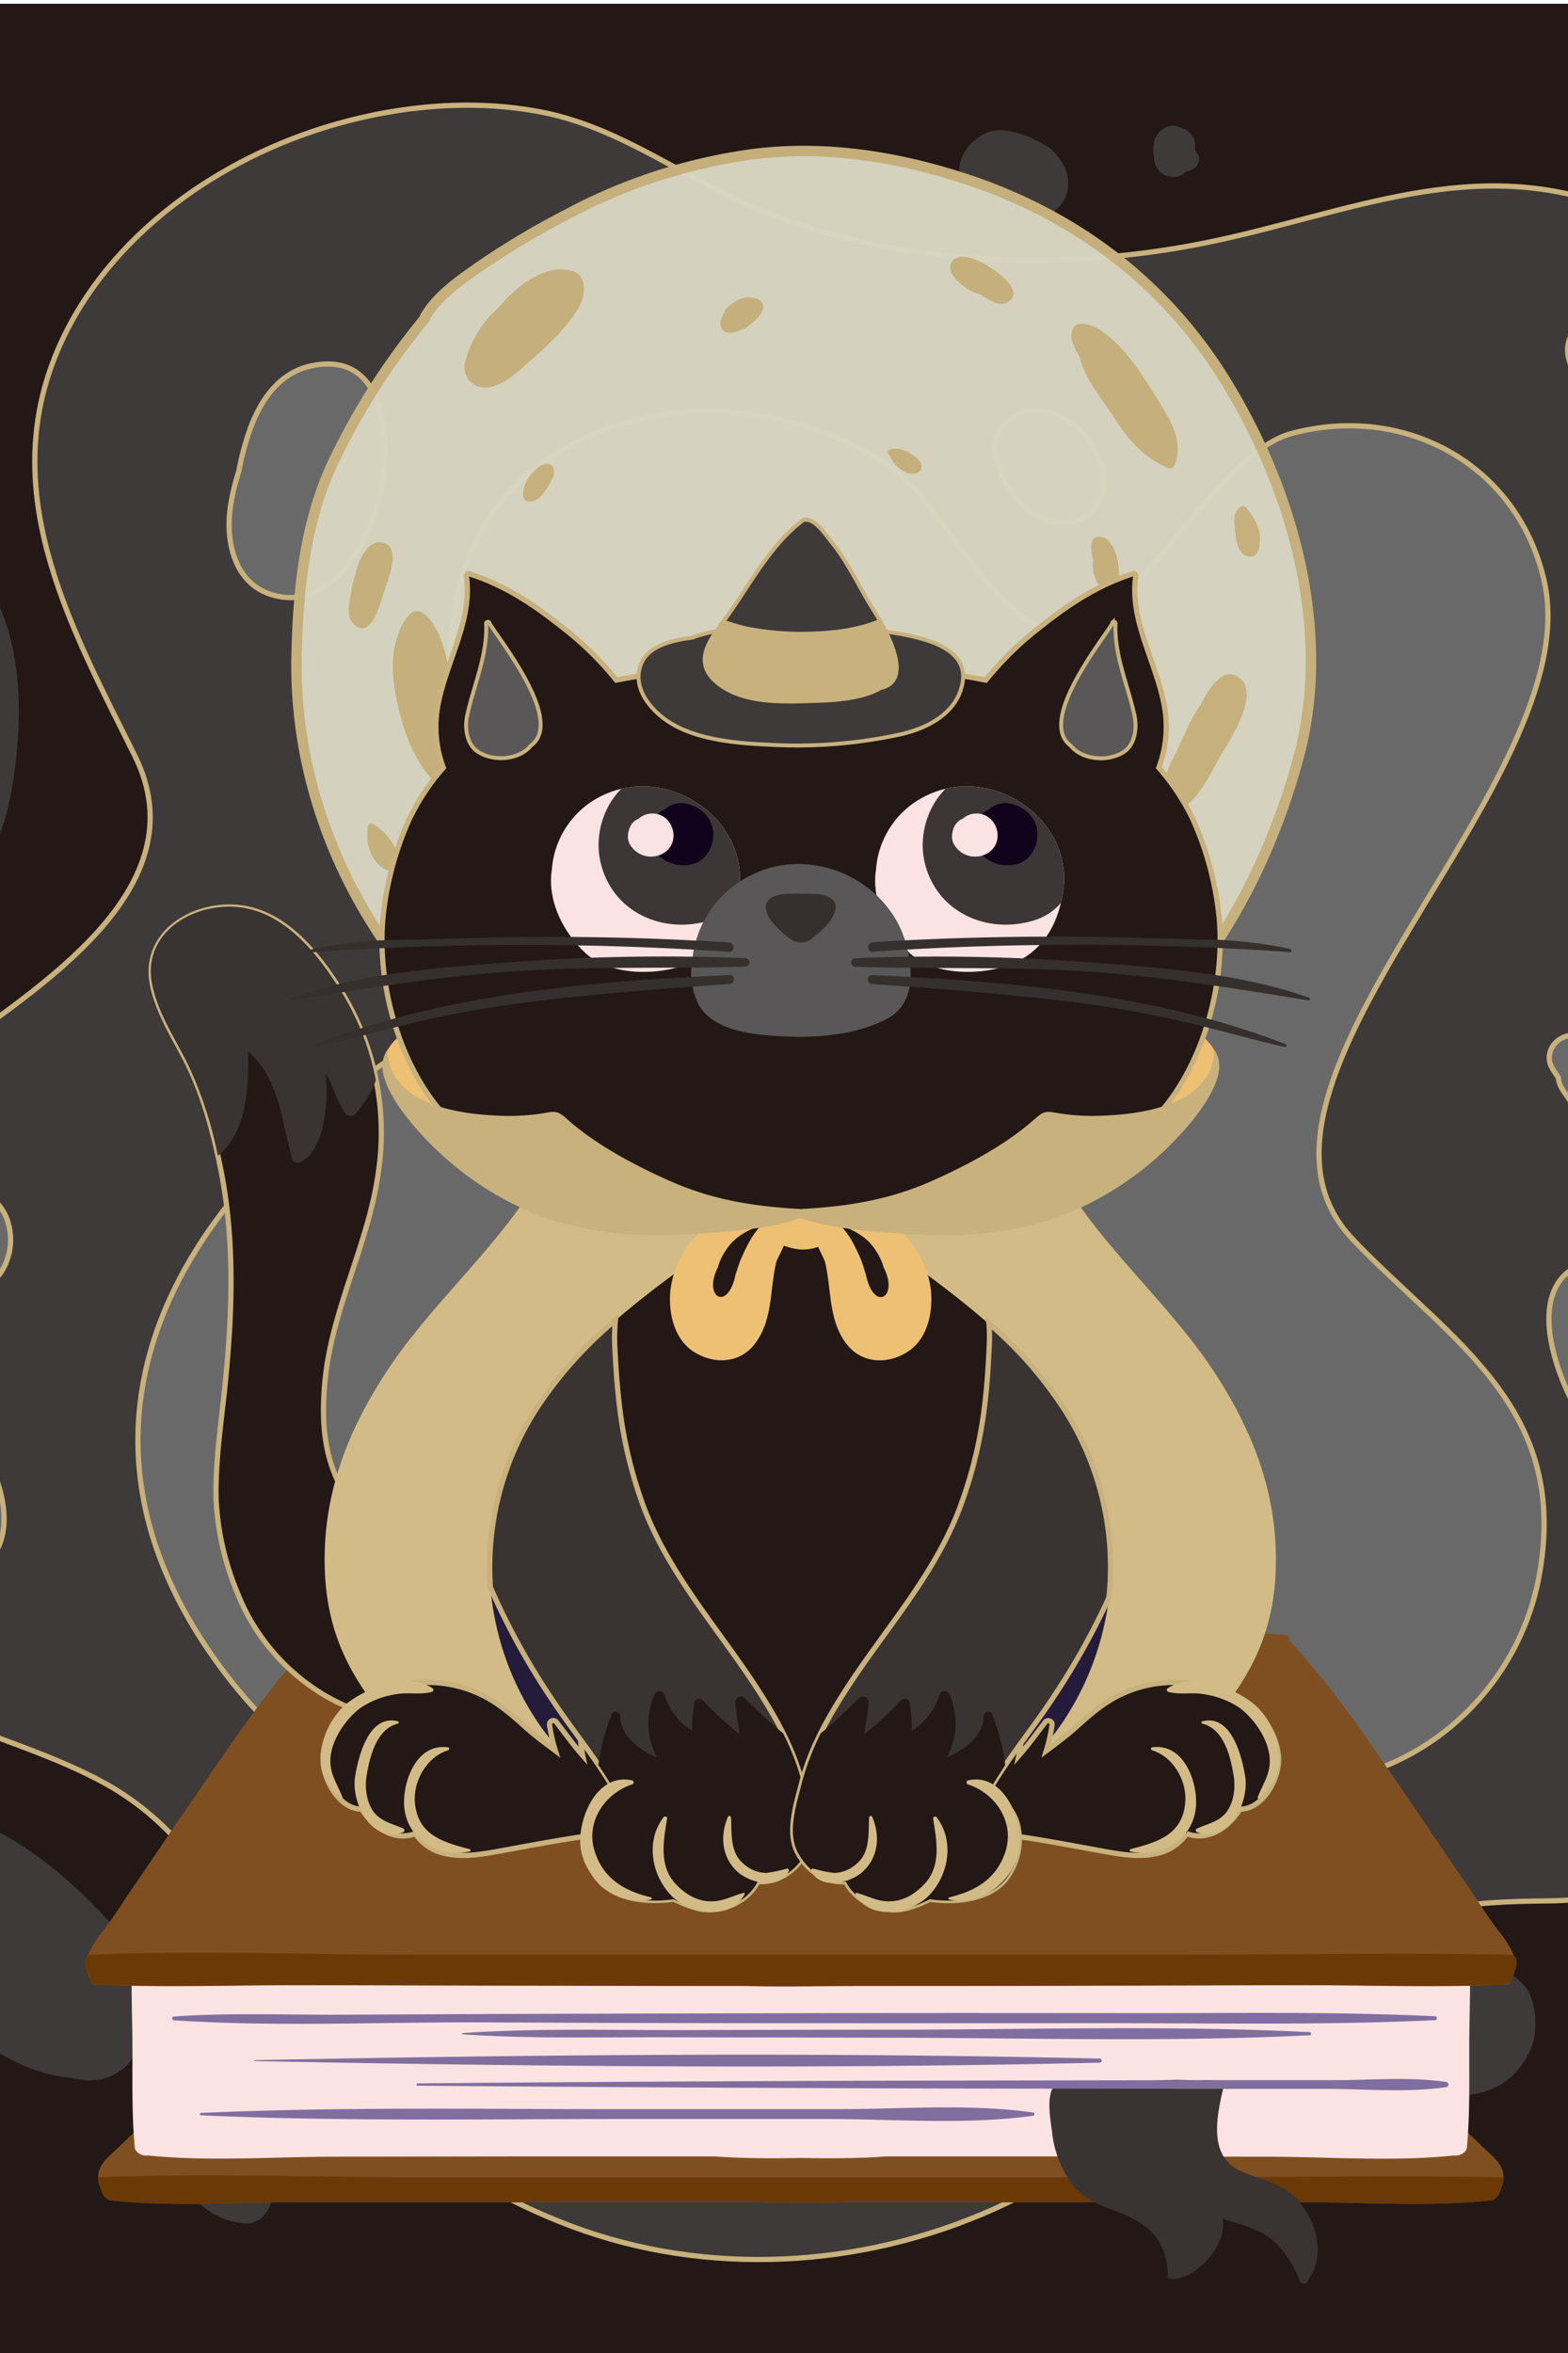 <svg id="圖層_1" data-name="圖層 1" xmlns="http://www.w3.org/2000/svg" xmlns:xlink="http://www.w3.org/1999/xlink" viewBox="0 0 300 450"><defs><style>.cls-1,.cls-27{fill:none;}.cls-14,.cls-2{fill:#231815;}.cls-19,.cls-3,.cls-4{fill:#3e3a39;}.cls-14,.cls-18,.cls-19,.cls-26,.cls-27,.cls-3,.cls-5,.cls-7{stroke:#c8b17d;stroke-miterlimit:10;}.cls-5{fill:#6a6969;}.cls-6{opacity:0.98;}.cls-7{fill:#d7d5c1;stroke-width:2px;}.cls-8{fill:#c8b17d;}.cls-9{fill:#7f4f21;}.cls-10{fill:#fbe2e3;}.cls-11{fill:#6a3906;}.cls-12,.cls-26{fill:#393332;}.cls-13{fill:#806e9f;}.cls-15{fill:#251b3a;}.cls-16{fill:#d2bb87;}.cls-17{fill:#eec073;}.cls-18,.cls-24{fill:#595757;}.cls-18,.cls-19{stroke-width:0.75px;}.cls-20{clip-path:url(#clip-path);}.cls-21{fill:#3c3736;}.cls-22{fill:#12031c;}.cls-23{clip-path:url(#clip-path-2);}.cls-25{fill:#352f2d;}</style><clipPath id="clip-path"><path class="cls-1" d="M114.58,152.48a17.06,17.06,0,0,0-9,13.88c-.93,5.85,2.23,12.12,6.54,16,4.63,4.19,13.22,4.21,18.79,2.24,6.63-2.35,9.67-8.06,10.51-14.47C143.26,156.29,127.16,145.75,114.58,152.48Z"/></clipPath><clipPath id="clip-path-2"><path class="cls-1" d="M176.6,152.48a17,17,0,0,0-9,13.88c-.92,5.85,2.23,12.12,6.54,16,4.63,4.19,13.22,4.21,18.79,2.24,6.63-2.35,9.67-8.06,10.52-14.47C205.27,156.29,189.17,145.75,176.6,152.48Z"/></clipPath></defs><rect class="cls-2" x="-72.17" y="0.72" width="450.78" height="450.78"/><path class="cls-3" d="M356.23,266.34c-4-13.39-10.92-25.74-17.73-37.85-7.52-13.39-16.62-27.79-15-43.81,1.48-14.46,9-27.69,14.83-40.74,6-13.41,10.36-27.47,10.61-42.27C349.4,75.1,334.88,50.6,310,40.29c-27.61-11.44-52.5.79-79.73,6.23-28.83,5.77-62.38,4.29-89.3-8.35-12.42-5.84-23.5-14-37.21-16.7s-28.51-1.19-41.92,3c-21.78,6.83-42.61,22-51.31,43.72C-.33,95.34,13.9,120.58,25.8,144.55c12.7,25.55-19,44.46-36,57.15C-31.53,217.62-49.8,240.6-52.6,268c-2.77,27,13.58,46.69,36.79,58,11.65,5.66,24.43,8.77,35.8,15,12.5,6.88,19.93,17.47,26.81,29.62,14.14,25,35.22,44.93,62.57,55.15,26,9.74,55.56,8,80.79-3.3,26-11.66,43.07-33.09,65.94-48.93,12.88-8.92,24.87-9.86,40-10,14.33-.1,27.69-4.76,38.29-14.54,21.61-19.94,30.08-54.73,21.8-82.67C352.62,254.14,362.35,287,356.23,266.34Z"/><path class="cls-4" d="M-6.63,106.65c-8.64-8-21.72-7.48-27.64,3.39-4.2,7.71-4.12,18.22-2.53,27.3a70.33,70.33,0,0,0,.79,9.19c1.33,9.1,5.32,17.74,13.28,22.79A14.24,14.24,0,0,0-4.2,166.67C.51,161,2,153.74,2.89,146.62,4.61,133.33,3.8,116.3-6.63,106.65Z"/><path class="cls-4" d="M202.48,30.08c1.2,1.41-.49-.64-.57-.75a4.74,4.74,0,0,0-.69-.65,11.78,11.78,0,0,0-1.57-1.11c-.39-.22-2.21-1.16-1-.51a17.11,17.11,0,0,0-6.52-2.1c-3.76-.5-7.16,2.44-8.35,5.74a6.09,6.09,0,0,0,1.58,6,6.23,6.23,0,0,0,1.35,1,8.91,8.91,0,0,0,3.26,2.74c4.45,2,10.5,2.74,13.52-2C205.1,35.76,204.39,32.31,202.48,30.08Z"/><path class="cls-4" d="M201.91,29.33l0,0S201.9,29.31,201.91,29.33Z"/><path class="cls-4" d="M229.05,29.34a4.65,4.65,0,0,1-.45-.75,3.55,3.55,0,0,0-2.39-4.06l-.82-.3c-2-.74-3.87.82-4.52,2.57a8.13,8.13,0,0,0-.07,3.44,3.68,3.68,0,0,0,3.61,3.61,3.38,3.38,0,0,0,2.44-1,6,6,0,0,0,.86-.22C229,32.22,230,30.58,229.05,29.34Z"/><path class="cls-4" d="M27.67,379.76c-1.45-6.91-6.5-12.2-11.36-17-8.67-8.49-32.07-26.86-39.24-6.55-3.36,9.53,2.07,18.46,9.83,25.57a56.64,56.64,0,0,0,6.64,6.29c5.9,4.86,12.51,8.69,20.21,9.32,3.46.87,6.9.71,10.14-2.06a6,6,0,0,0,1.93-3.16A17,17,0,0,0,27.67,379.76Z"/><path class="cls-4" d="M292.22,380.54a10.43,10.43,0,0,0-14.44-2.68,25.59,25.59,0,0,0-4.36,4c-.17.1-.34.19-.51.3A9.9,9.9,0,0,0,269.5,394c3,7.15,10.94,8.25,17.29,4.87a14.09,14.09,0,0,0,6.28-7.57C294.21,388.4,293.92,383.09,292.22,380.54Z"/><path class="cls-4" d="M49.54,410.72c-1.53-2.7-3.84-4.63-5.32-7.15-2.72-4.63-10.25-5-12.86,0-1.93,3.73-1.38,7.31.3,11a10,10,0,0,0,4.22,4.39c2.79,3.45,6,5.78,10.92,6.26,2.89.27,5.19-2.6,5.24-5.24A18,18,0,0,0,49.54,410.72Z"/><path class="cls-5" d="M258.9,237.08c-28.36-29.36,45.26-87.61,36.54-126-5.06-22.26-26.72-34-48.36-28.17-15.57,4.17-32.25,41.13-45.75,37.76-12.91-3.23-21.42-26.19-33.56-33.17-19.15-11-43.89-12.57-62.75.13-20.38,13.73-21,37.72-16.78,59.7,4.43,23.37,23.39,33.86-3.09,48.76C41.24,220.8,6.2,265.86,39.76,315.43,70,360.1,126.7,367.72,165,331.47c37.06-35.07,47,14.23,88.22,9.32,20.65-2.46,37.33-18.78,41.18-39,6.15-32.43-16.46-44.95-35.52-64.68Z"/><path class="cls-5" d="M59.42,70c-6.75,1.5-10.28,7.74-12.16,13.81a53.18,53.18,0,0,0-1.58,6.36,43,43,0,0,0-1.58,6.63c-1,6.47.63,14.61,7.71,16.87C64,117.62,71.92,101.64,73.26,91.85S73,67,59.42,70Z"/><path class="cls-5" d="M211.32,91.6c-.6-6.52-6.2-12.56-12.78-12.94-4.28-.26-8.24,2.79-8.18,7.24a8.78,8.78,0,0,0,.75,3.26,16.87,16.87,0,0,0,5.18,8,9.86,9.86,0,0,0,9.36,2.5A7.7,7.7,0,0,0,211.32,91.6Z"/><path class="cls-5" d="M309.31,59.14A6.38,6.38,0,0,0,302,62.52a3.25,3.25,0,0,0-.39.35c-3.72,3.81-.51,9.06,2.33,12.26,2.65,3,7.1,5.92,11.27,5.51,2.3-.23,4.86-1.5,5.32-4C321.88,69.1,316.93,60.92,309.31,59.14Z"/><path class="cls-5" d="M309.64,205.66a11.19,11.19,0,0,0-4.85-5.53,5.83,5.83,0,0,0-1.83-1.61c-3.68-2-8.26,2.1-5.9,5.9.31.5.68,1.08,1.11,1.66,0,1.42,1.09,2.76,1.86,3.87a18.44,18.44,0,0,0,3.5,4,3.87,3.87,0,0,0,5.92-.76,6.44,6.44,0,0,0,1.34-3.82A9.41,9.41,0,0,0,309.64,205.66Z"/><path class="cls-5" d="M328.34,257.74c-3.51-8.05-11.06-17.26-20.67-16.88-18.91.74-10.41,24.8-1.22,36,4.08,5.6,9.82,10,15.78,12,3.43,1.12,6.55-.79,8.49-3.45C336.07,278,331.57,265.12,328.34,257.74Z"/><path class="cls-5" d="M202.3,355.14c-7.85-2.57-17.51.28-24.06,5.23a20.17,20.17,0,0,0-11.47,7.73c-5,6.84-5.06,16.88,2,22.22,5.44,4.13,13.5,3.13,19.67,1.65,7.23-1.74,14.76-5.61,19.84-11.07C216.33,372.21,213.75,358.89,202.3,355.14Z"/><path class="cls-5" d="M-24,269.53c-4.52,4.6-2.74,10.74-.1,15.92,1.75,11.3,12.58,23.25,22.27,12.69S-11.71,257.05-24,269.53Z"/><path class="cls-5" d="M1.7,234.4a9.27,9.27,0,0,0-2.15-4.2A1.88,1.88,0,0,0-.66,230a7.6,7.6,0,0,0-.84-1c-.41-.32-.82-.64-1.24-.95,1.1.83.33.12.11-.07-3-2.6-8.61-2-9.5,2.5a21.53,21.53,0,0,0-.26,6.26,7.73,7.73,0,0,0,.64,2.33,4.53,4.53,0,0,0,.22,1.22c1.15,3.5,4.11,5.07,7.59,5.45,1.71.19,3.18-1.06,4.08-2.34A11.42,11.42,0,0,0,1.7,234.4Z"/><g class="cls-6"><path class="cls-7" d="M234.35,72.62c-11.68-18.87-29.13-31.8-50.13-38.57-12.85-4.14-26.19-6.23-39.65-4.63a105,105,0,0,0-36,11.54,153.77,153.77,0,0,0-16.72,9.95c-3.78,2.64-8.12,5.57-10.48,9.62a.65.65,0,0,0-.09.39,133.08,133.08,0,0,0-17.79,28c-5.2,11.44-6.44,23.74-6.74,36.18-.58,24,8.69,47.19,24.6,65,15.09,16.88,37.08,29,59.55,31.94,13.25,1.73,27.65.15,40.49-3.36a74.23,74.23,0,0,0,16.8-7.12c5.13-2.86,10.74-5.23,15.15-9.18a10.54,10.54,0,0,0,1.22-1.39c17.1-14.5,28.23-34.9,34-56.58C254.89,120.23,247.19,93.37,234.35,72.62Z"/><path class="cls-8" d="M110.94,58.41c1-1.86,1.39-5.68-1.23-6.52-4.94-1.58-10.44,2.25-14.32,6.93A20.52,20.52,0,0,0,89,69.21a3.82,3.82,0,0,0,3.25,4.85c3.25.48,6.83-2.93,9-4.88C104.88,66,108.57,62.65,110.94,58.41Z"/><path class="cls-8" d="M73.69,112.48c.88-2.28,3.25-8.7-1.18-8.78-2.24,0-3.94,3.41-4.58,6.36a17,17,0,0,0-.78,3.33c-.27,2-1.11,4.68.74,6.17C71.4,122.39,73,114.27,73.69,112.48Z"/><path class="cls-8" d="M83.79,121c-.69-1.5-3.16-5.79-5.44-3.44a8.77,8.77,0,0,0-2.06,3.6c-2.33,5.37-.59,12.84,1,18.06,1.45,4.74,5.16,11.71,10.41,13a1,1,0,0,0,1.21-.68c1.48-3.91-.12-8.43-1.09-12.27C86.29,133.25,86.42,126.63,83.79,121Z"/><path class="cls-8" d="M71.41,157.6a.72.72,0,0,0-1.07.62c0,.32,0,.64,0,1-.47,3,1.81,7.57,5.11,7.43a.8.8,0,0,0,.78-.59C76.76,162.7,74.15,159.22,71.41,157.6Z"/><path class="cls-8" d="M102.65,89.66A7.22,7.22,0,0,0,100.1,94c-.12.73,0,1.62.8,1.89a2.77,2.77,0,0,0,2.41-.84,10.76,10.76,0,0,0,1.91-2.67c.45-.8,1.18-2.07.56-3C105,88.27,103.68,88.76,102.65,89.66Z"/><path class="cls-8" d="M189.06,50.9c-1.82-1.12-6.05-3.33-7.2-.27-.81,2.15,3.79,5.4,5.52,5.61l.09,0c.47.32.95.63,1.46.92,1.45.86,3,1.53,4.39.24C195.6,55.24,190.53,51.8,189.06,50.9Z"/><path class="cls-8" d="M213.22,80c2.59,4.06,5.79,7.68,10.33,9.51a1,1,0,0,0,1.24-.71c1.77-4.42-1.11-8.87-3.39-12.54-3.09-5-5.93-9.63-10.81-13.09C208.87,62,205,60.66,205,64.23c0,1.34.87,2.83,1.6,4.13C207.64,72.6,210.91,76.4,213.22,80Z"/><path class="cls-8" d="M238.5,97.18a.82.82,0,0,0-1.09-.29,2.86,2.86,0,0,0-1.19,3,15,15,0,0,0,.32,3.36c.24,1.53.92,3.09,2.64,3.21,1.55.11,1.84-2,1.89-3.12C241.17,100.92,239.92,99,238.5,97.18Z"/><path class="cls-8" d="M212.1,164.88c2.21-.44,3.63-4,4-5.94a2.92,2.92,0,0,0-1-3.12c-1-.64-2.15.29-2.72,1.16a14.59,14.59,0,0,0-2.73,4.7C209,163.65,209.89,165.32,212.1,164.88Z"/><path class="cls-8" d="M214.89,170.54a42.6,42.6,0,0,0-10.7,10.07c-3.68,4.7-7.7,9.61-9.16,15.5-.69,2.78.33,5.52,3.41,5.52,1.89,0,3.83-1.51,5.36-2.39a69.48,69.48,0,0,0,7.86-5.32,64.4,64.4,0,0,0,14-14.37c2-2.89,5.8-8.51,2.78-12C224.93,163.45,219.48,166.39,214.89,170.54Z"/><path class="cls-8" d="M236,129.06c-2.32-.77-4.59,2.36-6.28,5.67-2.27,3.14-3.43,6.88-5.35,10.39-1.07,1.95-2.78,6.37-.95,8.37,4,4.28,8.62-6.56,10.17-9.07C235.39,141.52,242.13,131.09,236,129.06Z"/><path class="cls-8" d="M123.33,188.54c-2.43-2.35-24.2-19.34-26.47-12.69-1.13,3.31,3,7.14,5.4,9.32,1.52,2.71,4.23,4.75,6.79,6.5a59.08,59.08,0,0,0,14.61,7.45c2.14.69,6.89.9,6.53-2.47C129.84,193.43,125.48,190.6,123.33,188.54Z"/><path class="cls-8" d="M149.12,207c-2-1.41-4.48-1.94-6.79-2.48-2.12-.5-11.63-2.62-10.44,2.38.51,2.16,3,3.15,4.85,3.92a21.92,21.92,0,0,0,6.38,1.71l.3.06c2.36.38,6.18,1.05,7.85-1.2C152.49,209.73,150.24,207.79,149.12,207Z"/><path class="cls-8" d="M96.05,188.23a1.52,1.52,0,0,0-1.82,1.31s0,.07,0,.11a.42.42,0,0,0-.24.45c.56,2.92,4.38,5.61,7,6.42a2.1,2.1,0,0,0,2.79-1.15c.46-1.11-.3-2.3-1-3.13C101.37,190.38,98.48,188.43,96.05,188.23Z"/><path class="cls-8" d="M134,194.53a2.53,2.53,0,0,0,.38.87.26.26,0,0,0,.08.37c.31.22.64.45,1,.67l.26.18a6.48,6.48,0,0,0,4.58,1.24c.82-.15,2.32-.7,1.61-1.81-.57-.91-2.11-1.25-3.06-1.53a16.23,16.23,0,0,0-4.25-.76A.61.61,0,0,0,134,194.53Z"/><path class="cls-8" d="M181,186.23c-2.27-.14-4.53,1.08-6.4,2.24-1.44.88-4.16,2.92-3.48,4.87a.55.55,0,0,0,.14.22,2.55,2.55,0,0,0,1.58,1.79c3.27,1.08,7.68-1.18,10.48-2.79a4,4,0,0,0,2.17-4.18C185.21,186.56,182.41,186.32,181,186.23Z"/><path class="cls-8" d="M192.88,155.8c-1.76-1-3.45,1.51-4.2,2.74a.42.42,0,0,0-.06.21,7.19,7.19,0,0,0-.64.89,2.72,2.72,0,0,0-.21,2.86c1.36,1.79,3.84-.27,4.67-1.52S194.84,156.94,192.88,155.8Z"/><path class="cls-8" d="M209.85,111.3a2.29,2.29,0,0,0,2.57,1.09c1.36-.24,1.62-1.89,1.65-3,0-2.09-1-6.86-3.85-6.73-1.81.08-1.63,2.55-1.09,4.33A7.53,7.53,0,0,0,209.85,111.3Z"/><path class="cls-8" d="M141,63.41a8.32,8.32,0,0,0,3.34-2c.77-.7,1.74-1.76,1.65-2.88-.11-1.4-1.77-1.64-2.88-1.66-1.7,0-3.12,1.26-4.34,2.28a.32.32,0,0,0,0,.44A5,5,0,0,0,138,61a2.07,2.07,0,0,0,.3,2.15C138.94,63.86,140.16,63.65,141,63.41Z"/><path class="cls-8" d="M173.23,90.29c1,.49,3,.54,3.09-1,.07-1.16-1.3-2.07-2.17-2.58a5.07,5.07,0,0,0-3.84-.8.61.61,0,0,0-.36.88.65.65,0,0,0,.32.32A5.75,5.75,0,0,0,173.23,90.29Z"/><path class="cls-8" d="M112.92,148.37a11.94,11.94,0,0,0,2.14,2.5,13,13,0,0,0,2.69,2.16c.91.54,2.28.89,3-.13.85-1.18.32-3.07-.23-4.27a11.14,11.14,0,0,0-4.2-4.86c-1.22-.75-3.5-1.12-4.37.37S112.11,147.19,112.92,148.37Z"/><path class="cls-8" d="M112.74,130.62a6,6,0,0,0,1.51,3.6c.76.81,2.5,1.34,3.26.32s-.41-2.72-.88-3.5a8.79,8.79,0,0,0-2.91-3.23.79.79,0,0,0-1.14.47,2.28,2.28,0,0,0,0,2.21A.44.44,0,0,0,112.74,130.62Z"/><path class="cls-8" d="M133.92,154.51a.7.7,0,0,0,.48-.84,8,8,0,0,0-2.88-3.79c-1.08-.92-2.37-1.76-3.79-1.11-2.19,1,1.31,4.61,2.83,5.13A4.65,4.65,0,0,0,133.92,154.51Z"/></g><path class="cls-9" d="M287.57,415.51h0c-.31-1.93-2.58-3.65-3.88-4.92-2.34-2.27-4.72-4.5-7.2-6.63-4.35-3.76-8.64-7.59-13.33-10.92a.71.71,0,0,0-.72-.71c-21.28-.89-42.75-.18-64.05-.16-15,0-30.12-.32-45.17-.05-15-.27-30.14.06-45.16.05-21.3,0-42.77-.73-64.06.16a.71.71,0,0,0-.71.71c-4.7,3.33-9,7.16-13.34,10.92-2.47,2.13-4.85,4.36-7.19,6.63-1.31,1.27-3.58,3-3.89,4.92h0a4.62,4.62,0,0,0,.3,2.81c.22.67.65,1.9,1.38,2.23a.57.57,0,0,0,.41.24c11.52,1.29,23.58.39,35.15.4q18.47,0,36.93,0l37.3,0,14.69,0c2.72.15,5.46.11,8.19.06s5.48.09,8.19-.06l14.7,0,37.3,0q18.47,0,36.92,0c11.58,0,23.64.89,35.15-.4a.59.59,0,0,0,.42-.24c.73-.33,1.16-1.56,1.38-2.23A4.69,4.69,0,0,0,287.57,415.51Z"/><path class="cls-10" d="M281.11,391.2c0-6.37.42-12.92-.16-19.27a.82.82,0,0,0-1.23-.69c-11.76-.93-23.82-.23-35.61-.26q-17.07,0-34.15,0c-18.85,0-37.86-.62-56.74-.05-18.87-.57-37.88.05-56.73.05q-17.08,0-34.16,0c-11.78,0-23.85-.67-35.6.26a.83.83,0,0,0-1.24.69c-.57,6.35-.17,12.9-.15,19.27s-.15,12.84.42,19.21c-.09,1.14,1.38,2,2.49,1.82a.45.45,0,0,0,.11,0c11.75,1.19,24,.23,35.86.23,12.57,0,25.13-.05,37.7-.05h34.9c5.41.39,10.91.39,16.4.29,5.5.1,11,.1,16.41-.29h34.9c12.56,0,25.13.06,37.69.05,11.82,0,24.11,1,35.87-.23a.45.45,0,0,0,.11,0c1.1.18,2.58-.68,2.48-1.82C281.26,404,281.08,397.6,281.11,391.2Z"/><path class="cls-9" d="M289.69,374.1a19.29,19.29,0,0,0-2.9-4.73c-2.25-2.87-4.11-6-6.18-9-4-5.74-7.82-11.53-11.77-17.27-6.94-10.1-13.83-20.43-22.18-29.4a.69.69,0,0,0-.61-1c-9.39-.84-19.09-.23-28.51-.23H164.35c-3.69-.2-7.42-.17-11.13-.1s-7.43-.1-11.12.1H88.91c-9.43,0-19.12-.61-28.51.23a.7.7,0,0,0-.62,1c-8.35,9-15.24,19.3-22.17,29.4-4,5.74-7.81,11.53-11.77,17.27-2.07,3-3.94,6.09-6.18,9a19.29,19.29,0,0,0-2.9,4.73c-.53.41-.49,1.19-.39,1.89a7.75,7.75,0,0,0,.49,1.62,6.51,6.51,0,0,0,.55,1.3.61.61,0,0,0,.6.61c12.82.65,25.78.14,38.61.15,13.49,0,27,.07,40.46.09,13.21,0,26.41.07,39.62.06l5.07,0q5.72.11,11.45.07t11.46-.07l5.07,0c13.21,0,26.41,0,39.61-.06,13.49,0,27-.09,40.46-.09,12.84,0,25.8.5,38.62-.15a.61.61,0,0,0,.6-.61,5.94,5.94,0,0,0,.54-1.3,7.23,7.23,0,0,0,.5-1.62C290.17,375.29,290.22,374.51,289.69,374.1Z"/><path class="cls-11" d="M289,378.91a5.94,5.94,0,0,0,.54-1.3,7.23,7.23,0,0,0,.5-1.62c.09-.7.14-1.48-.39-1.89l-.12-.26c-21.75-.46-43.57,0-65.33,0H81c-21.28,0-42.82-.89-64.12,0a1.86,1.86,0,0,0-.1.2c-.53.41-.49,1.19-.39,1.89a7.75,7.75,0,0,0,.49,1.62,6.51,6.51,0,0,0,.55,1.3.61.61,0,0,0,.6.61c12.82.65,25.78.14,38.61.15,13.49,0,27,.07,40.46.09,13.21,0,26.41.07,39.62.06l5.07,0q5.72.11,11.45.07t11.46-.07l5.07,0c13.21,0,26.41,0,39.61-.06,13.49,0,27-.09,40.46-.09,12.84,0,25.8.5,38.62-.15A.61.61,0,0,0,289,378.91Z"/><path class="cls-11" d="M285.9,420.55c.73-.33,1.16-1.56,1.38-2.23a7,7,0,0,0,.41-1.91c-21.13-.4-42.32,0-63.45,0H81c-20.64,0-41.54-.84-62.22,0a6.94,6.94,0,0,0,.41,1.9c.22.67.65,1.9,1.38,2.23a.57.57,0,0,0,.41.24c11.52,1.29,23.58.39,35.15.4q18.47,0,36.93,0l37.3,0,14.69,0c2.72.15,5.46.11,8.19.06s5.48.09,8.19-.06l14.7,0,37.3,0q18.47,0,36.92,0c11.58,0,23.64.89,35.15-.4A.59.59,0,0,0,285.9,420.55Z"/><path class="cls-12" d="M247.31,419.82c-2.64-2.36-6.58-3.19-9.74-4.53-6.58-2.79-4.75-10.68-3.46-16.23a.81.81,0,0,0-.56-1,17.46,17.46,0,0,0-4.68-.13c-3.65-.37-7.55,0-11.11.11-5.23.13-10.58.19-15.78.69a.54.54,0,0,0-.52.54c-1.28,2.16-.41,6.44-.15,8.66a20.1,20.1,0,0,0,3.94,9.91c2,2.63,4.94,3.85,7.94,4.93,6.47,2.31,10.07,5.49,10.29,12.54a.23.23,0,0,0,.07.41h.06a.35.35,0,0,0,.37.06c4.7.52,11.08-6.72,9.89-11.44,2.81.89,5.7,1.5,8.23,3.09,3,1.84,5.33,5.51,6.56,8.71a.84.84,0,0,0,1.51.19l.43-.78C253.82,430.55,251.49,423.54,247.31,419.82Z"/><path class="cls-13" d="M92.44,386.77q30.44.15,60.85.16t60.64,0c20.2,0,40.45.38,60.63-.59a.37.37,0,0,0,0-.74c-19.59-.94-39.25-.55-58.85-.59q-30.32-.06-60.63,0t-60.85.16q-15.21.07-30.43.14c-10.14,0-20.39-.37-30.5.34a.36.36,0,0,0,0,.72C52.86,387.67,72.83,386.68,92.44,386.77Z"/><path class="cls-13" d="M276.84,398.19c-6.92-1.05-14.28-.38-21.27-.37l-25.16,0-50.27.08q-50.12.09-100.22.54a.22.22,0,0,0,0,.44q49.21.39,98.43.53l50.27.08,25.15,0c7.57,0,15.58.77,23.07-.36A.53.53,0,0,0,276.84,398.19Z"/><path class="cls-13" d="M197.65,404c-12.28-1.72-25.26-.63-37.64-.63H118.89c-26.81,0-53.69-.48-80.46.72a.23.23,0,0,0,0,.45c26.77,1.2,53.65.71,80.46.71l39.34,0c13,0,26.57,1.17,39.42-.63C198,404.61,198,404.05,197.65,404Z"/><path class="cls-13" d="M48.7,394a.09.09,0,0,0,0,.17c53.84,1.06,107.86,1.54,161.69.31a.39.39,0,0,0,0-.78C156.56,392.44,102.54,392.93,48.7,394Z"/><path class="cls-13" d="M250.6,389.23a.3.3,0,0,0,0-.59c-26.33-1.32-52.85-.5-79.21-.47q-20.73,0-41.45.08c-13.79,0-27.7-.37-41.46.57a.12.12,0,0,0,0,.23c13.16.9,26.47.53,39.65.57l41.46.08C196.55,389.73,223.67,390.57,250.6,389.23Z"/><path class="cls-14" d="M85.47,326.84a108.92,108.92,0,0,1-4.93-17c-.58-3-.45-8.25-2.51-11.13a.84.84,0,0,0-.65-.85l-.17-.06a4.45,4.45,0,0,0-.48-.38,1.09,1.09,0,0,0-.89-.18c-4.54-2.23-7.55-7.64-10-11.75-3.91-6.51-4.35-13.64-3.7-21,1.24-14,8.35-26.49,10.25-40.28a51.45,51.45,0,0,0-7.21-34.78c-4.93-7.87-12-16.5-22.19-15.94-8.21.45-15.73,6.27-13.75,15.17,1.24,5.57,4.43,10.16,6.89,15.22,3,6.26,4.79,13.13,6.14,19.93,2.81,14.26,2.13,28.79.57,43.14-.72,6.59-1.64,13.12-1.5,19.76A53.07,53.07,0,0,0,45.58,305c6,15.05,22.2,26.57,38.93,23.51A1.38,1.38,0,0,0,85.47,326.84Z"/><path class="cls-15" d="M118.12,333.66c-1.86-4.47-4.06-8.78-5.85-13.28a130,130,0,0,0-12.78-24.67c-1.67-2.5-8.42-14.82-12.92-12.18-3.25,1.9-3.41,8.25-2.57,12.68.22,2,.57,3.93.87,5.77,1.43,8.79,6.6,16.59,10.94,24.16a42.43,42.43,0,0,0,15.94,16.29c3.42,1.9,8.46,3.73,8.46-1.85C120.21,338.17,119,335.81,118.12,333.66Z"/><path class="cls-15" d="M188.33,333.66c1.86-4.47,4.06-8.78,5.84-13.28A130.58,130.58,0,0,1,207,295.71c1.66-2.5,8.42-14.82,12.91-12.18,3.26,1.9,3.42,8.25,2.58,12.68-.22,2-.58,3.93-.88,5.77-1.42,8.79-6.59,16.59-10.93,24.16a42.5,42.5,0,0,1-15.94,16.29c-3.42,1.9-8.46,3.73-8.46-1.85C186.24,338.17,187.44,335.81,188.33,333.66Z"/><path class="cls-2" d="M198.53,237.52c-.22-3.66-.07-8.84-4.64-9.63a215.89,215.89,0,0,0-22.39-2.62c-5.54-.37-12-1.54-17.36.31a.76.76,0,0,0-.84-.11l-.08,0-.07,0a.76.76,0,0,0-.84.11c-5.4-1.85-11.82-.68-17.36-.31a215.89,215.89,0,0,0-22.39,2.62c-4.57.79-4.42,6-4.65,9.63a112.2,112.2,0,0,0,1.24,25.76c2.74,16,7,31.89,14.84,46.2,3.86,7,8.72,13.32,13.3,19.88s8.86,13.75,14.07,20.1a.83.83,0,0,0,1.14.21h0a1.35,1.35,0,0,0,.62.18h.19a1.39,1.39,0,0,0,.62-.18h0a.85.85,0,0,0,1.15-.21c5.21-6.35,9.38-13.39,14.07-20.1s9.43-12.85,13.29-19.88c7.86-14.31,12.1-30.17,14.85-46.2A111.64,111.64,0,0,0,198.53,237.52Z"/><path class="cls-16" d="M151.64,225.88l-.19.11a.92.92,0,0,0-.61-.25c-2.39-.11-4.69,1.16-7.21,1.2-3.92.05-7.85.11-11.76,0a260.39,260.39,0,0,1-28.19-2.29,1,1,0,0,0-1,1.31C95.36,238.18,83,249.05,75,260.77c-8.21,12-13.33,24.69-12.86,39.33.44,13.66,6,22.73,15.12,32.52C81.7,337.41,90.51,342,96.69,344a27.87,27.87,0,0,0,7.73,1.34c2.48.1,6.35-.51,8.52.87a1.06,1.06,0,0,0,.82.16.72.72,0,0,0,.9-1l0-.07a1.17,1.17,0,0,0-.51-1.06l-.07,0c-2.89-5.17-7.57-9.62-10.92-14.47a54.08,54.08,0,0,1-8.28-19.25c-3.11-14,0-28.59,7.52-40.65,6.11-9.84,15.16-17.63,24.32-24.54,7.88-6,16.67-11,24.07-17.52h.09a1,1,0,0,0,.95-.91c.11-.11.23-.21.35-.31A.42.42,0,0,0,151.64,225.88Z"/><path class="cls-16" d="M154.57,225.88l.19.11a.93.93,0,0,1,.62-.25c2.38-.11,4.68,1.16,7.2,1.2,3.92.05,7.85.11,11.77,0a260.41,260.41,0,0,0,28.18-2.29,1,1,0,0,1,1,1.31c7.3,12.23,19.65,23.1,27.7,34.82,8.21,12,13.33,24.69,12.86,39.33-.44,13.66-6,22.73-15.12,32.52-4.48,4.79-13.29,9.38-19.47,11.39a27.81,27.81,0,0,1-7.73,1.34c-2.48.1-6.35-.51-8.52.87a1.06,1.06,0,0,1-.82.16.72.72,0,0,1-.9-1l0-.07a1.17,1.17,0,0,1,.51-1.06l.07,0c2.89-5.17,7.57-9.62,10.92-14.47a54.28,54.28,0,0,0,8.29-19.25c3.1-14,0-28.59-7.53-40.65-6.11-9.84-15.16-17.63-24.32-24.54-7.88-6-16.67-11-24.07-17.52h-.08a1,1,0,0,1-1-.91c-.11-.11-.23-.21-.35-.31A.42.42,0,0,1,154.57,225.88Z"/><path class="cls-12" d="M55.91,221.6a1.09,1.09,0,0,0,1.59.65c4.53-2.27,5.4-11,4.81-16.86,1.5,2.27,2.08,5.2,3.71,7.46a1.22,1.22,0,0,0,1.89.25,19.39,19.39,0,0,0,4-6.49,50.2,50.2,0,0,0-6.79-17.25c-4.93-7.87-12-16.5-22.19-15.94-8.21.45-15.73,6.27-13.75,15.17,1.24,5.57,4.43,10.16,6.89,15.22A75.35,75.35,0,0,1,41.68,221a.72.72,0,0,0,.28-.16c5.38-4.7,5.61-13,5.5-19.79C53.53,206.38,53.74,214.22,55.91,221.6Z"/><path class="cls-17" d="M94.57,214.51a37.11,37.11,0,0,0-3.09-6c-1.51-2.8-2.6-5.77-3.89-8.67-1.47-3.31-3.78-5.57-6.67-3.62-5,.62-9.65,6.16-6.84,11,3.74,6.51,12.64,9.42,19.85,8.38A.91.91,0,0,0,94.57,214.51Z"/><path class="cls-17" d="M211.88,214.51a37.11,37.11,0,0,1,3.09-6c1.5-2.8,2.6-5.77,3.89-8.67,1.47-3.31,3.78-5.57,6.67-3.62,5,.62,9.65,6.16,6.84,11-3.74,6.51-12.64,9.42-19.85,8.38A.91.91,0,0,1,211.88,214.51Z"/><path class="cls-17" d="M149.27,232.9h-.17l.2-.1a.88.88,0,0,0,.34-1.32.47.47,0,0,0-.24-.28,1,1,0,0,0-1-.18,18,18,0,0,0-20.14,15.84c-.39,4.24.68,9.32,4.61,11.75,3.75,2.32,8.64,2.18,11.52-1.57,3.53-4.58,2.86-10.33,4.13-15.68C148.82,240.24,153.34,233.14,149.27,232.9Zm-3.38,1.27c-1.94,1.67-3.23,4.62-4.11,6.58-.43,1-.71,2-1.05,3-1.44,7.17-6.33,4.39-3.37-1.39a10,10,0,0,1,1.48-3.18C140.51,236.47,143.15,235.25,145.89,234.17Z"/><path class="cls-17" d="M157.86,241.37c1.27,5.35.59,11.1,4.12,15.68,2.89,3.75,7.78,3.89,11.53,1.57,3.93-2.43,5-7.51,4.61-11.75A18,18,0,0,0,158,231a1,1,0,0,0-1,.18.47.47,0,0,0-.24.28.88.88,0,0,0,.34,1.32l.19.1h-.17C153.08,233.14,157.59,240.24,157.86,241.37Zm9.72-2.16a10,10,0,0,1,1.48,3.18c3,5.78-1.94,8.56-3.38,1.39-.33-1-.61-2.07-1-3-.88-2-2.18-4.91-4.12-6.58C163.26,235.25,165.91,236.47,167.58,239.21Z"/><path class="cls-17" d="M162.24,228.64a1.25,1.25,0,0,0-1.52-.87c-3.74.83-7.32.62-11.09.89-1.39.11-4.1-.43-5.23.7-.73.73-.52,2,.09,3.17a8.44,8.44,0,0,0,.54,1.58c1.25,2.75,4.48,4.27,7.27,4.74C157.92,239.81,163.85,234.49,162.24,228.64Z"/><path class="cls-14" d="M233.24,175.34a60.48,60.48,0,0,0-5-18.65,43.31,43.31,0,0,0-6.53-9.88,22.2,22.2,0,0,0,1.2-10.95c-1.31-8.75-6.86-16.78-5.62-25.61a.44.44,0,0,0-.12-.38.27.27,0,0,0-.36-.15c-6.6,2.08-12.08,5.66-17.47,9.93a61.75,61.75,0,0,0-10.73,10.42,162.17,162.17,0,0,0-19.72-2.61c-4.25-.39-8.38-.31-12.6-.32-1-.07-2-.06-3.05,0s-2,0-3,0c-4.22,0-8.36-.07-12.6.32a161.91,161.91,0,0,0-19.72,2.61,61.75,61.75,0,0,0-10.73-10.42c-5.39-4.27-10.87-7.85-17.47-9.93a.27.27,0,0,0-.36.15.41.41,0,0,0-.12.38c1.24,8.83-4.31,16.86-5.62,25.61a22.2,22.2,0,0,0,1.2,10.95,43.31,43.31,0,0,0-6.53,9.88,60.5,60.5,0,0,0-5,18.65c-1.18,12.34,2.71,27,10.57,36.59,8.27,10,20.63,14.76,33.07,17.69a113.83,113.83,0,0,0,19.35,2.8c5.47.31,11.45.8,17,0,5.59.8,11.57.31,17,0a113.71,113.71,0,0,0,19.34-2.8c12.45-2.93,24.8-7.64,33.07-17.69C230.54,202.37,234.43,187.68,233.24,175.34Z"/><path class="cls-18" d="M93.64,119.14c-.06-.35-.64-.27-.63.09.28,6.11-2.35,11.73-3.63,17.62-.51,2.36-.1,5.63,2.19,7,3.17,1.94,7.92,1.35,10-1.25,6.33-4.6-5.28-19.24-7.91-23.36A.62.62,0,0,1,93.64,119.14Z"/><path class="cls-18" d="M217.06,136.85c-1.27-5.89-3.9-11.51-3.63-17.62,0-.36-.56-.44-.62-.09a.53.53,0,0,0,0,.13c-2.63,4.12-14.24,18.76-7.92,23.36,2.08,2.6,6.83,3.19,10,1.25C217.17,142.48,217.57,139.21,217.06,136.85Z"/><path class="cls-19" d="M174.13,121.61c-7.74-1.69-16.25-1.59-24.14-1.55-5.13,0-12.21-.17-17.56,1.9-4,.47-8.08,1.66-9.5,4.45-2.17,4.25.68,8.42,4.09,11,5.26,4,13.55,4.72,19.88,5a93.27,93.27,0,0,0,25.55-2c5.33-1.24,10.81-4.2,11.74-10S178.49,122.56,174.13,121.61Z"/><path class="cls-19" d="M167,116.47c-2.62-4.19-4.78-9-7.91-12.8-.94-1.15-3-4.32-4.82-4.24a.49.49,0,0,0-.53,0c-5.7,4.15-9.78,11.4-13.7,17.15-3.2,4.67-8.4,9.59-2.59,14.18,5.19,4.1,13.61,3.44,19.74,3.24,2.61-.09,8.08-.46,11.23-2.41C175.1,130.23,169.43,120.28,167,116.47Z"/><path class="cls-8" d="M168.46,131.64c5.7-1.21,2.33-8.72-.25-13.23-4.32,1.84-9.32,2.32-13.87,2.41a52.7,52.7,0,0,1-10.5-.82,31.4,31.4,0,0,1-5.17-1.42c-3,4.08-6.18,8.27-1.18,12.23,5.19,4.1,13.61,3.44,19.74,3.24C159.84,134,165.31,133.59,168.46,131.64Z"/><path class="cls-10" d="M114.58,152.48a17.06,17.06,0,0,0-9,13.88c-.93,5.85,2.23,12.12,6.54,16,4.63,4.19,13.22,4.21,18.79,2.24,6.63-2.35,9.67-8.06,10.51-14.47C143.26,156.29,127.16,145.75,114.58,152.48Z"/><g class="cls-20"><path class="cls-21" d="M143.28,154.87c-2.57-6-15.41-12.61-20.51-6.55-6,2.31-9.31,9.81-7.94,16.28,2.06,9.71,11.82,14.22,21,11.42C144.33,173.43,146.37,162.1,143.28,154.87Z"/><path class="cls-22" d="M131.29,153.69a4.66,4.66,0,0,0-4.22,1.21c-2.72.94-3.15,5.48-1.82,7.74,1.93,3.28,7.75,4,10,.73C138,159.42,135.93,154.68,131.29,153.69Z"/><path class="cls-10" d="M126.45,155.92a4,4,0,0,0-4.22.61,1.5,1.5,0,0,1-.13.11c-1.61.51-2.39,3.07-1.72,4.59a4.65,4.65,0,0,0,7,1.64C129.81,161,129.07,157.1,126.45,155.92Z"/></g><path class="cls-10" d="M176.6,152.48a17,17,0,0,0-9,13.88c-.92,5.85,2.23,12.12,6.54,16,4.63,4.19,13.22,4.21,18.79,2.24,6.63-2.35,9.67-8.06,10.52-14.47C205.27,156.29,189.17,145.75,176.6,152.48Z"/><g class="cls-23"><path class="cls-21" d="M205.29,154.87c-2.57-6-15.41-12.61-20.51-6.55-5.95,2.31-9.31,9.81-7.94,16.28,2.06,9.71,11.82,14.22,21,11.42C206.34,173.43,208.38,162.1,205.29,154.87Z"/><path class="cls-22" d="M193.31,153.69a4.67,4.67,0,0,0-4.23,1.21c-2.72.94-3.15,5.48-1.82,7.74,1.93,3.28,7.75,4,10,.73C200.06,159.42,197.94,154.68,193.31,153.69Z"/><path class="cls-10" d="M188.46,155.92a4,4,0,0,0-4.22.61,1.5,1.5,0,0,1-.13.11c-1.61.51-2.39,3.07-1.72,4.59a4.65,4.65,0,0,0,7,1.64C191.82,161,191.08,157.1,188.46,155.92Z"/></g><path class="cls-24" d="M173.42,180.75c-3.27-12.35-17.73-18.94-29-13.71a20.32,20.32,0,0,0-11.82,15.37c-.05.33-.08.69-.1,1.05a13.22,13.22,0,0,0,1.18,8.68c3,5.36,11.39,5.83,16.57,6.08,6.27.31,13.6-.36,19.31-3.29C174.93,192.16,174.81,186,173.42,180.75Z"/><path class="cls-25" d="M154.82,170.94a12.41,12.41,0,0,0-1.61,0,12.56,12.56,0,0,0-1.62,0c-2.49-.08-5.29.53-5.05,2.79s2.75,4.34,4.42,5.67a3.46,3.46,0,0,0,4.5,0c1.67-1.33,4.17-3.42,4.41-5.67S157.32,170.86,154.82,170.94Z"/><path class="cls-25" d="M245.93,199.68c-24.81-9.65-52.68-12-79.07-13.2-1.11,0-1.09,1.64,0,1.71,13.19.93,26.18,1.9,39.33,3.58a204.31,204.31,0,0,1,21.27,3.86c6.08,1.43,13.1,3.43,18.32,4.61A.29.29,0,0,0,245.93,199.68Z"/><path class="cls-25" d="M250.44,190.8c-13.26-4.68-28.07-5.73-42-6.76a388.48,388.48,0,0,0-44.75-.79.82.82,0,0,0,0,1.64c13.8.43,27.55,0,41.37.73,15.31.85,30.12,3.22,45.23,5.69A.26.26,0,0,0,250.44,190.8Z"/><path class="cls-25" d="M167,182a586.9,586.9,0,0,1,79.79.08c.35,0,.39-.5.08-.58a82.25,82.25,0,0,0-17.26-1.83c-6.53-.13-13.06-.4-19.59-.49-14.34-.2-28.71.13-43,1C165.84,180.32,165.83,182.1,167,182Z"/><path class="cls-25" d="M139.59,186.48c-26.39,1.16-54.27,3.55-79.08,13.2a.29.29,0,0,0,.15.56c5.22-1.18,12.25-3.18,18.32-4.61a204,204,0,0,1,21.28-3.86c13.14-1.68,26.13-2.65,39.33-3.58C140.68,188.12,140.7,186.43,139.59,186.48Z"/><path class="cls-25" d="M142.74,183.25A388.3,388.3,0,0,0,98,184c-13.93,1-28.74,2.08-42,6.76a.26.26,0,0,0,.14.51c15.11-2.47,29.92-4.84,45.23-5.69,13.81-.77,27.57-.3,41.36-.73A.82.82,0,0,0,142.74,183.25Z"/><path class="cls-25" d="M59.69,182.11a586.76,586.76,0,0,1,79.78-.08c1.15.07,1.14-1.71,0-1.78-14.3-.91-28.68-1.24-43-1-6.53.09-13.06.36-19.59.49a82.25,82.25,0,0,0-17.26,1.83C59.3,181.61,59.34,182.14,59.69,182.11Z"/><path class="cls-8" d="M152.87,231.2h-.06c-8.71-.5-16.48-1.74-24.52-5.29-6.79-3-14.35-7-19.92-12-1.15-1-1.84-1.5-3.49-1.17a41.81,41.81,0,0,1-10.18.59c-7.75-.36-19.87-2.44-20.56-12,0-.14.09-1-.49.28-2.23,4.75,4,12.37,8.47,16.93a60.83,60.83,0,0,0,19.95,13.5c8.52,3.45,18.31,4.55,27.37,4.12,14.09-.68,20.06-1.81,23.91-3.3A.91.91,0,0,0,152.87,231.2Z"/><path class="cls-8" d="M153.58,231.2h.06c8.71-.5,16.47-1.74,24.52-5.29,6.79-3,14.35-7,19.92-12,1.15-1,1.83-1.5,3.49-1.17a41.73,41.73,0,0,0,10.17.59c7.76-.36,19.88-2.44,20.57-12,0-.14-.1-1,.49.28,2.23,4.75-4,12.37-8.47,16.93a60.83,60.83,0,0,1-20,13.5c-8.52,3.45-18.32,4.55-27.38,4.12-14.08-.68-20.06-1.81-23.91-3.3A.91.91,0,0,1,153.58,231.2Z"/><path class="cls-14" d="M124.54,342.56c-.38-1.81-1.8-3.36-2.82-4.86a38.56,38.56,0,0,1-4.07-8.85c-.29-.81-1.72-1-1.88,0-.3,2,.37,4.38-.1,6.37a6.66,6.66,0,0,1-2.92-3.18.9.9,0,0,0-1.67.45,19.78,19.78,0,0,0,.42,3.26c-1.77-2-3.34-4.21-5-6.34a.74.74,0,0,0-1.35.57,33.48,33.48,0,0,0,1.11,4.85c-1.82-1.37-3.67-2.71-5.38-4.23-2.91-2.61-5.55-5-9.1-6.65a23.68,23.68,0,0,0-18.59-.57C67.29,325.67,63,329,61.94,335.19c-.76,4.48,2.86,10.89,7.28,10.79,2.25,3.59,6.06,6.17,10.25,4.7a9.07,9.07,0,0,0,5.84,3.83c3.56.8,7.45,0,11-.63,4.57-.84,9.12-1.7,13.72-2.41s14.08-1.48,14.07-7.73A1.09,1.09,0,0,0,124.54,342.56Z"/><path class="cls-14" d="M181.91,342.56c.38-1.81,1.8-3.36,2.82-4.86a39,39,0,0,0,4.07-8.85c.28-.81,1.72-1,1.88,0,.3,2-.38,4.38.1,6.37a6.59,6.59,0,0,0,2.91-3.18.91.91,0,0,1,1.68.45,18.78,18.78,0,0,1-.43,3.26c1.77-2,3.35-4.21,5-6.34a.74.74,0,0,1,1.34.57,32.16,32.16,0,0,1-1.1,4.85c1.82-1.37,3.67-2.71,5.38-4.23,2.91-2.61,5.54-5,9.1-6.65a23.66,23.66,0,0,1,18.58-.57c5.93,2.29,10.24,5.62,11.29,11.81.76,4.48-2.86,10.89-7.28,10.79-2.26,3.59-6.06,6.17-10.25,4.7a9.07,9.07,0,0,1-5.85,3.83c-3.55.8-7.44,0-10.95-.63-4.58-.84-9.12-1.7-13.72-2.41s-14.08-1.48-14.07-7.73A1.08,1.08,0,0,1,181.91,342.56Z"/><path class="cls-26" d="M153.46,340.94c-1.7-6.51-4.85-12.2-8.48-17.82-7.45-11.53-16.66-21.58-21.69-34.54a84.07,84.07,0,0,1-4.94-21.23c-.38-3.37-.56-6.76-.74-10.14a35.85,35.85,0,0,1,.14-4.75,77.51,77.51,0,0,0-15.39,17.36,56,56,0,0,0-8.54,33.71c.42,1,.84,1.92,1.27,2.87a136.53,136.53,0,0,0,10.34,18.33c3.9,5.95,8.56,11.47,12.13,17.63-1.09.9-2.11,1.67-3,2.52a1.15,1.15,0,0,1,.05.41l0,.07a.72.72,0,0,1-.9,1,1.14,1.14,0,0,1-.45,0,8.39,8.39,0,0,0-1.25,3.06,12.36,12.36,0,0,0,2.12,9.61c3.1,4.24,9.65,4.92,14.79,4.17a22.52,22.52,0,0,0,4.55,1.77c4.43,1.06,9.61-1.24,11.51-5.13,3.36.28,7-1.57,9.13-5.45S154.5,344.9,153.46,340.94Z"/><path class="cls-2" d="M154.16,354.41c2.18-3.94.34-9.51-.7-13.47a48,48,0,0,0-3.63-9.46l-.35-.29c-2.53-2.06-4.66-4.19-7-6.43a1.06,1.06,0,0,0-1.79.74c.1,2.09.55,4.12.84,6.17a67.12,67.12,0,0,1-7-6.45,1,1,0,0,0-1.73.46,36.51,36.51,0,0,0-.4,5.31,12.9,12.9,0,0,1-5.31-6.88,1,1,0,0,0-1.9,0,14.79,14.79,0,0,0-1.06,7.25,19.91,19.91,0,0,0,1.52,4.73c-3.4-1.5-6.89-4-7-7.88,0-.77-1.22-1.25-1.57-.43a37.15,37.15,0,0,0-2.6,9.78c1.07,1.57,2.1,3.16,3,4.8-2.55,2.12-4.75,3.44-5.5,7.08a12.36,12.36,0,0,0,2.12,9.61c3.1,4.24,9.65,4.92,14.79,4.17a22.52,22.52,0,0,0,4.55,1.77c4.43,1.06,9.61-1.24,11.51-5.13C148.39,360.14,152,358.29,154.16,354.41Z"/><path class="cls-12" d="M192.45,346.38a.72.72,0,0,1-.9-1l0-.07a1.16,1.16,0,0,1,.27-.84c-.76-.69-1.62-1.34-2.52-2.09,3.57-6.16,8.23-11.68,12.13-17.63a137.64,137.64,0,0,0,10.34-18.33c.13-.3.26-.61.4-.91a55.68,55.68,0,0,0-8.36-35.67A76.71,76.71,0,0,0,189.2,253.1a31.33,31.33,0,0,1,.08,4.11c-.17,3.38-.35,6.77-.73,10.14a84.09,84.09,0,0,1-5,21.23c-5,13-14.23,23-21.68,34.54-3.63,5.62-6.78,11.31-8.48,17.82-1,4-2.89,9.53-.71,13.47s5.77,5.73,9.14,5.45c1.9,3.89,7.08,6.19,11.51,5.13a22.75,22.75,0,0,0,4.55-1.77c5.13.75,11.69.07,14.78-4.17a12.33,12.33,0,0,0,2.13-9.61,8.56,8.56,0,0,0-1.41-3.3,1.19,1.19,0,0,0-.16.08A1.06,1.06,0,0,1,192.45,346.38Z"/><path class="cls-27" d="M192.45,346.38a.72.72,0,0,1-.9-1l0-.07a1.16,1.16,0,0,1,.27-.84c-.76-.69-1.62-1.34-2.52-2.09,3.57-6.16,8.23-11.68,12.13-17.63a137.64,137.64,0,0,0,10.34-18.33c.13-.3.26-.61.4-.91a55.68,55.68,0,0,0-8.36-35.67A76.71,76.71,0,0,0,189.2,253.1a31.33,31.33,0,0,1,.08,4.11c-.17,3.38-.35,6.77-.73,10.14a84.09,84.09,0,0,1-5,21.23c-5,13-14.23,23-21.68,34.54-3.63,5.62-6.78,11.31-8.48,17.82-1,4-2.89,9.53-.71,13.47s5.77,5.73,9.14,5.45c1.9,3.89,7.08,6.19,11.51,5.13a22.75,22.75,0,0,0,4.55-1.77c5.13.75,11.69.07,14.78-4.17a12.33,12.33,0,0,0,2.13-9.61,8.56,8.56,0,0,0-1.41-3.3,1.19,1.19,0,0,0-.16.08A1.06,1.06,0,0,1,192.45,346.38Z"/><path class="cls-2" d="M189.79,327.78c-.35-.82-1.55-.34-1.57.43-.13,3.92-3.61,6.38-7,7.88a20.38,20.38,0,0,0,1.52-4.73,14.79,14.79,0,0,0-1.06-7.25,1,1,0,0,0-1.9,0,12.9,12.9,0,0,1-5.31,6.88,38,38,0,0,0-.4-5.31,1,1,0,0,0-1.73-.46,67.12,67.12,0,0,1-7,6.45c.29-2.05.73-4.08.84-6.17a1.06,1.06,0,0,0-1.79-.74c-2.35,2.24-4.48,4.37-7,6.43l-.35.29a48.55,48.55,0,0,0-3.62,9.46c-1,4-2.89,9.53-.71,13.47s5.77,5.73,9.14,5.45c1.9,3.89,7.08,6.19,11.51,5.13a22.75,22.75,0,0,0,4.55-1.77c5.13.75,11.69.07,14.78-4.17a12.33,12.33,0,0,0,2.13-9.61c-.75-3.64-3-5-5.5-7.08.95-1.64,2-3.23,3-4.8A37.54,37.54,0,0,0,189.79,327.78Z"/><path class="cls-16" d="M89.87,353.65c-5.18-1.36-10-2.74-10.49-9-.31-4.13,2.32-8.68,6.35-9.91.25-.08.31-.53,0-.57-5.69-.8-8.41,5.69-8.43,10.48,0,6.78,6.35,10.82,12.57,9.44A.23.23,0,0,0,89.87,353.65Z"/><path class="cls-16" d="M77.19,349.72c-1.69-.81-3.43-1.11-4.91-2.37-2.08-1.77-2.55-5.18-2.14-7.71.59-3.66,1.88-9,6-10a.24.24,0,0,0,0-.45c-5.52-1.41-7.54,6.54-8.19,10.52-.82,4.95,3,12.84,9.1,10.72C77.39,350.35,77.52,349.88,77.19,349.72Z"/><path class="cls-16" d="M82.73,322.86c-4.78-3.2-13.09,0-16.91,3.39a15.07,15.07,0,0,0-4.5,9.4c-.17,3.94,1.31,5.65,3.92,8.3.12.12.37,0,.3-.17-.89-2.36-2.27-4.2-2.33-6.83-.09-3.79,2.75-8,5.63-10.23a16.35,16.35,0,0,1,6.62-2.65c2.39-.52,4.83.12,7.17-.5A.39.39,0,0,0,82.73,322.86Z"/><path class="cls-16" d="M216.28,353.65c5.18-1.36,10-2.74,10.49-9,.32-4.13-2.31-8.68-6.34-9.91-.26-.08-.31-.53,0-.57,5.68-.8,8.41,5.69,8.42,10.48,0,6.78-6.35,10.82-12.57,9.44A.24.24,0,0,1,216.28,353.65Z"/><path class="cls-16" d="M229,349.72c1.69-.81,3.42-1.11,4.9-2.37,2.08-1.77,2.55-5.18,2.14-7.71-.59-3.66-1.87-9-6-10a.23.23,0,0,1,0-.45c5.52-1.41,7.53,6.54,8.19,10.52.81,4.95-3,12.84-9.11,10.72C228.77,350.35,228.63,349.88,229,349.72Z"/><path class="cls-16" d="M223.43,322.86c4.78-3.2,13.08,0,16.9,3.39a15.07,15.07,0,0,1,4.5,9.4c.17,3.94-1.31,5.65-3.92,8.3-.12.12-.37,0-.3-.17.89-2.36,2.27-4.2,2.33-6.83.1-3.79-2.75-8-5.63-10.23a16.35,16.35,0,0,0-6.62-2.65c-2.39-.52-4.83.12-7.17-.5A.39.39,0,0,1,223.43,322.86Z"/><path class="cls-16" d="M150.56,357.37a29.14,29.14,0,0,1-3.95.82,6.66,6.66,0,0,1-4.61-2c-2.32-2.08-2-5.77-2.13-8.58,0-.29-.45-.47-.59-.16-1.57,3.65-1.21,7.76,1.85,10.54,2.37,2.16,8.09,3.49,9.8-.17A.33.33,0,0,0,150.56,357.37Z"/><path class="cls-16" d="M142.29,362c-2,.5-3.6,1.48-5.7,1.61-2.93.18-5.29-1.19-7.27-3.26-3.3-3.46-2.39-8.24-1.7-12.47a.38.38,0,0,0-.7-.29c-3.41,4.48-2.3,11,1.5,14.91,3.44,3.53,11.31,4.94,14.06-.25A.17.17,0,0,0,142.29,362Z"/><path class="cls-16" d="M124.54,362.85c-5.11-1.19-9.13-3.6-10.77-8.83-1.78-5.62,2-11.07,7.17-12.76a.4.4,0,0,0,0-.77c-6.44-1.42-10,6.43-9.93,11.7.08,6.68,6.95,12.61,13.53,11.09A.23.23,0,0,0,124.54,362.85Z"/><path class="cls-16" d="M155.59,357.37a29.14,29.14,0,0,0,3.95.82,6.63,6.63,0,0,0,4.61-2c2.32-2.08,2-5.77,2.13-8.58,0-.29.46-.47.59-.16,1.57,3.65,1.22,7.76-1.85,10.54-2.37,2.16-8.08,3.49-9.8-.17A.33.33,0,0,1,155.59,357.37Z"/><path class="cls-16" d="M163.87,362c2,.5,3.59,1.48,5.69,1.61,2.94.18,5.29-1.19,7.27-3.26,3.31-3.46,2.39-8.24,1.71-12.47a.38.38,0,0,1,.69-.29c3.42,4.48,2.3,11-1.49,14.91-3.45,3.53-11.32,4.94-14.06-.25A.17.17,0,0,1,163.87,362Z"/><path class="cls-16" d="M181.62,362.85c5.1-1.19,9.12-3.6,10.77-8.83,1.77-5.62-2-11.07-7.18-12.76a.4.4,0,0,1,0-.77c6.44-1.42,10,6.43,9.93,11.7-.07,6.68-6.95,12.61-13.52,11.09A.23.23,0,0,1,181.62,362.85Z"/></svg>